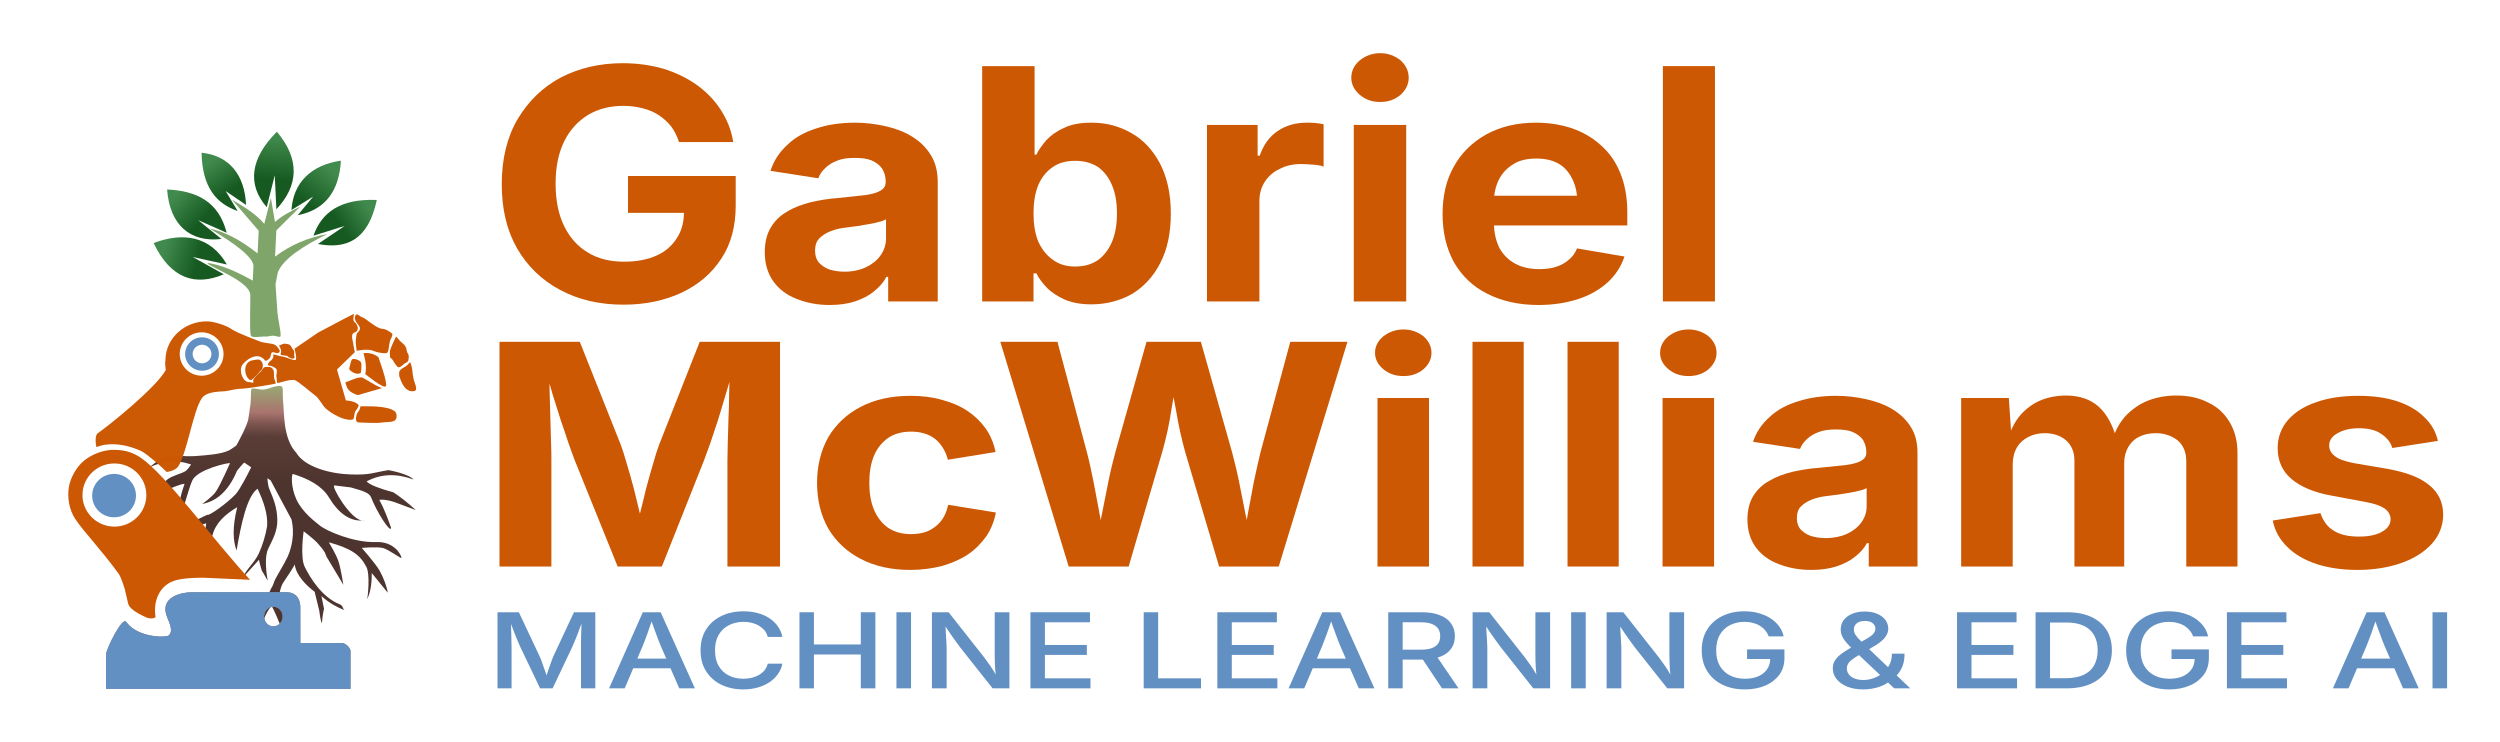 <?xml version="1.0" encoding="UTF-8" standalone="no"?>
<!DOCTYPE svg PUBLIC "-//W3C//DTD SVG 1.1//EN" "http://www.w3.org/Graphics/SVG/1.1/DTD/svg11.dtd">
<svg width="100%" height="100%" viewBox="0 0 17996 5340" version="1.1" xmlns="http://www.w3.org/2000/svg" xmlns:xlink="http://www.w3.org/1999/xlink" xml:space="preserve" xmlns:serif="http://www.serif.com/" style="fill-rule:evenodd;clip-rule:evenodd;stroke-linejoin:round;stroke-miterlimit:2;">
    <g transform="matrix(1,0,0,1,-82325,-5435.74)">
        <g id="Blocked---Text-and-Img" serif:id="Blocked - Text and Img" transform="matrix(1.15,0,0,0.52,-12455.3,2295.97)">
            <rect x="82420" y="6033.75" width="15649" height="10260.6" style="fill:none;"/>
            <clipPath id="_clip1">
                <rect x="82420" y="6033.75" width="15649" height="10260.6"/>
            </clipPath>
            <g clip-path="url(#_clip1)">
                <g id="Blocked---Img" serif:id="Blocked - Img" transform="matrix(0.87,0,0,1.922,10831,-4413.2)">
                    <rect x="82322" y="5437.52" width="3541.77" height="5328.3" style="fill:none;"/>
                    <g transform="matrix(8.663,0,0,11.885,61907.3,-10830.5)">
                        <g>
                            <g>
                                <g transform="matrix(1.304,-0.241,0.331,0.945,2157.93,1296.67)">
                                    <path d="M249.706,524.198C249.691,524.222 249.681,524.234 249.676,524.233C249.686,524.222 249.696,524.21 249.706,524.198ZM186.58,554.463C186.467,554.697 186.402,554.78 186.399,554.663C186.46,554.596 186.52,554.53 186.58,554.463ZM194.926,411.723C194.926,411.723 204.73,401.372 206.276,397.267C207.247,394.689 208.596,391.818 209.619,389.176C210.731,386.306 211.866,381.142 212.438,380.25C213.206,379.054 216.554,381.33 218.878,381.982C221.361,382.679 225.401,382.132 225.401,382.132C225.401,382.132 230.867,381.73 231.319,383.523C231.642,384.803 229.999,389.401 229.589,392.415C228.652,399.307 223.818,414.647 229.639,425.221C232.557,435.145 246.702,443.156 259.342,446.731C271.049,450.043 272.153,448.862 282.164,449.758C282.164,449.758 293.512,454.907 295.713,459.267C286.62,452.928 277.173,450.755 267.332,453.224C268.724,455.759 273.74,459.384 281.692,463.893C284.907,467.393 288.421,471.901 292.4,477.976L280.645,469.801C277.38,467.775 274.494,466.501 272.132,466.261C273.615,472.127 274.347,478.517 274.901,485.032C273.478,488.113 268.673,472.579 267.558,463.42C267.088,459.561 260.464,456.736 256.962,454.434L247.465,450.721C245.219,450.323 251.717,473.301 258.583,476.074C251.258,474.544 245.727,468.427 242.305,456.916C239.797,448.999 233.072,442.845 224.418,437.498C223.531,437.341 221.053,445.027 222.612,453.427C224.292,462.483 230.813,470.079 232.447,472.434C235.525,476.87 250.457,488.365 263.658,491.165C274.194,493.4 276.807,501.978 276.51,504.613C276.415,505.457 269.938,497.397 266.899,495.802C263.493,494.013 254.273,492.549 254.273,492.549C254.273,492.549 260.184,504.091 261.504,509.064C262.748,513.755 263.37,519.708 263,523.547L256.406,509.176C254.656,516.509 252.328,521.06 249.706,524.198C250.172,523.422 255.349,510.016 254.149,504.714C252.232,496.241 247.628,491.124 235.452,484.138C235.452,484.138 237.932,492.367 238.282,496.826C238.646,501.46 237.635,511.945 237.635,511.945L231.913,492.651C231.833,492.381 231.597,490.03 231.451,489.522C230.902,487.608 229.702,485.125 228.559,482.917C226.92,479.749 222.077,473.644 222.077,473.644C222.077,473.644 215.895,488.597 217.255,495.132C218.901,503.041 223.04,516.344 232.588,523.238C234.288,524.465 233.501,526.496 234.518,527.463C230.699,524.681 226.844,521.375 222.803,515.411L222.393,523.463C221.035,526.045 219.887,528.929 218.853,531.976C218.641,530.073 218.803,527.333 219.264,523.924L219.388,511.759C215.239,506.606 210.723,498.841 211.69,492.159C211.695,492.143 211.697,492.128 211.696,492.117C211.694,492.131 211.692,492.145 211.69,492.159C211.446,492.973 204.369,499.37 201.9,501.553C199.351,503.806 195.993,511.532 197.027,511.861C196.026,518.052 197.355,523.222 200.319,527.677C203.075,535.437 203.188,539.811 202.626,543.319C201.479,537.264 199.942,532.032 196.842,530.108C195.426,539.079 192.797,547.534 186.58,554.463C187.27,553.027 189.729,545.902 190.287,544.18C191.399,540.75 193.682,530.706 193.713,530.571C193.713,530.571 193.713,530.57 193.713,530.569C193.713,530.569 193.713,530.57 193.713,530.571C193.701,530.606 193.861,527.5 193.601,525.472C193.245,522.701 192.403,517.35 191.581,513.943C189.078,514.693 184.707,520.261 181.436,525.348C180.487,523.141 181.206,520.441 182.831,517.471C182.831,517.471 193.692,502.976 194.659,502.301C195.397,501.785 196.298,499.983 197.326,498.711C199.193,496.399 205.436,490.492 208.629,486.495C212.34,481.852 216.624,473.516 216.58,464.546L210.109,438.01L208.475,436.161C208.015,438.752 207.741,441.311 208,443C209.011,449.59 209.833,455.5 208,463C206.397,469.556 202.6,473.52 198,479C195.297,482.639 193.702,489.158 193,498C192,494 191.037,490.994 191.037,490.994C191.037,490.994 190.734,486.47 191,484L179,492C181.255,488.231 188.054,485 192,480C195.62,475.413 198.581,470.387 201,465C203.404,457.512 202.599,449.29 201,441C193.45,443.983 185.75,459.775 179,475C178.311,468.644 179.884,460.559 186,449C177.805,451.472 170.79,455.124 167,462C163.446,465.842 162.151,473.554 165,485C163.434,488.48 160.566,475.344 161,470C161.05,469.389 152.176,484.054 152,483C152.125,477.434 158,465 158,465C158.806,466.442 163.452,458.574 165,454C156.045,453.964 148.353,456.033 143,462C142.3,458.435 146.293,455.164 152,452L167,449C167.18,450.259 180.187,445.329 187,441C190.284,438.913 198.098,429.898 200.476,427.112L196.986,423.163C195.536,424.106 192.919,425.847 191.478,427.029C183.008,438.319 174.327,442.283 165.517,441.726C165.517,441.726 172.557,439.104 175.6,436.403C179.416,433.017 188.412,421.408 188.412,421.408C188.14,420.787 168.088,420.037 163.21,426.084C158.867,431.467 152.296,445.848 150.049,443.049C151.299,438.868 153.368,434.029 157.938,427.181C159.533,425.689 140.301,428.285 137.023,430.586C135.729,431.494 144.964,423.022 148.788,421.499C152.022,420.211 157.817,420.22 160.318,419.478C162.125,418.942 164.954,416.237 164.954,416.237C156.673,410.819 148.102,409.888 139.352,411.703C139.352,411.703 147.343,407.695 151.23,407.713C156.135,407.736 162.371,410.702 168.78,411.837C175.673,413.058 184.51,414.685 189.807,413.531C191.316,413.202 194.926,411.723 194.926,411.723ZM258.583,476.074C259.11,476.184 259.647,476.27 260.192,476.333C259.656,476.384 259.119,476.29 258.583,476.074ZM234.518,527.463C234.627,527.542 234.736,527.621 234.844,527.7C234.719,527.63 234.611,527.551 234.518,527.463Z" style="fill:url(#_Linear2);"/>
                                </g>
                                <g transform="matrix(1.462,0.051,-0.048,0.722,2313.98,1368.11)">
                                    <path d="M163,157C169.333,161.857 177,168 182,176L185,154L188,174C191.444,168.875 196.505,164.356 202,160L189,181L189,203C197.717,192.2 207.49,185.628 218,182C204.617,193.013 193.873,204.218 191,216L190,226C190,226 191.236,241.615 191.812,248.892C192.361,255.815 194.581,265.958 194.278,269.345C194.151,270.767 192.074,269.506 190.449,269.267C190.143,269.222 188.86,269.548 188.629,269.626C185.918,270.544 187.238,270.086 184.549,270.399C181.756,270.723 177.83,272.296 177.336,269.666C176.449,264.944 176.378,243.169 176,236C175.365,223.968 149.228,212.964 151,211C158.094,211.926 166.832,216.415 177,224L177,213C177.842,204.964 165.267,193.187 151,182C159.367,184.217 167.558,189.045 179,201L179,182L163,157Z" style="fill:rgb(128,165,107);"/>
                                </g>
                                <g transform="matrix(1.346,-0.015,0.02,0.978,2331.79,1327.97)">
                                    <path d="M150,214L131,203L152,208C142.089,190.066 125.107,187.345 107,194C117.236,216.529 132.592,221.186 150,214Z" style="fill:url(#_Linear3);"/>
                                </g>
                                <g transform="matrix(1.344,0.047,-0.065,0.977,2340.04,1340.28)">
                                    <path d="M185,129L181,149C167.946,135.352 169.623,118.978 185,102C200.478,118.654 199.696,135.139 187,150L185,129Z" style="fill:url(#_Linear4);"/>
                                </g>
                                <g transform="matrix(1.344,0.047,-0.065,0.977,2335.71,1331.34)">
                                    <path d="M213,150L200,159C200.185,141.992 210.886,130.433 229,127C228.8,145.568 221.104,157.775 204,162L213,150Z" style="fill:url(#_Linear5);"/>
                                </g>
                                <g transform="matrix(1.344,0.047,-0.065,0.977,2335.08,1326.66)">
                                    <path d="M234,172L215,179C219.311,164.501 230.246,155.154 253,155C248.887,180.501 235.436,186.426 218,184L234,172Z" style="fill:url(#_Linear6);"/>
                                </g>
                                <g transform="matrix(1.344,0.047,-0.065,0.977,2345.06,1326.76)">
                                    <path d="M136,173L151,184C131.615,187.235 118.628,176.656 116,155C134.068,154.894 148.229,160.892 154,180L136,173Z" style="fill:url(#_Linear7);"/>
                                </g>
                                <g transform="matrix(1.344,0.047,-0.065,0.977,2339.67,1329.72)">
                                    <path d="M164,163L156,151L169,159C167.186,140.132 156.931,128.94 140,128C141.398,149.57 150.818,159.107 164,163Z" style="fill:url(#_Linear8);"/>
                                </g>
                            </g>
                            <g transform="matrix(1.787,0,0,1.34,1919.7,1181.5)">
                                <g transform="matrix(0.677,0.12,-0.125,0.651,303.843,73.494)">
                                    <path d="M164.916,318.899C166.857,320.378 171.163,320.316 169.237,317.747C168.897,317.292 169.11,314.576 168,314C167.189,313.579 166.293,311.736 165,311C164.383,310.649 161.893,310.686 161.252,310.811C160.706,310.917 157.704,312.704 158,313C160,315 160.372,316.892 160,318C159.437,319.679 164.078,318.26 164.916,318.899Z" style="fill:rgb(204,88,3);"/>
                                </g>
                                <g transform="matrix(0.667,0.162,-0.126,0.481,300.081,129.742)">
                                    <path d="M146.494,310.589C146.738,310.362 149.392,308.637 150.791,308.073C152.95,307.202 154.701,310.611 154.892,311.636C155.251,313.558 155.504,315.837 154.494,317.265C154.08,317.849 153.24,321.011 152.494,322.606C151.66,324.386 150.026,327.962 149.494,327.947C145.652,327.839 140.915,315.774 146.494,310.589Z" style="fill:rgb(204,88,3);"/>
                                </g>
                                <g transform="matrix(0.557,0.399,-0.414,0.536,390.089,16.159)">
                                    <path d="M303.612,317.687C303.445,316.52 303.945,315.02 304.612,313.687C305.612,311.687 305.612,308.687 305.612,308.687C305.929,308.449 309.783,311.475 310.612,312.687C311.207,313.557 313.858,315.934 314.612,316.687C315.457,317.532 321.607,320.516 319.612,322.687C315.193,327.497 308.612,322.687 305.612,320.687C305.612,320.687 303.778,318.854 303.612,317.687Z" style="fill:rgb(204,88,3);"/>
                                </g>
                                <g transform="matrix(0.572,0.378,-0.393,0.55,379.124,17.49)">
                                    <path d="M288.612,300.687C290.306,300.914 291.498,301.481 292.612,301.687C293.865,301.919 295.872,301.928 297.612,302.687C299.184,303.373 300.238,305.242 301.612,305.687C303.192,306.199 304.278,308.52 304.612,309.687C304.871,310.594 303.612,312.687 303.612,312.687C303.612,312.687 302.802,317.283 301.272,317.061C300.387,316.933 299.319,316.682 297.991,316.099C296.251,315.337 295.567,314.724 293.612,314.687C293.126,314.678 290.983,311.726 290.612,310.687C289.778,308.354 288.612,300.687 288.612,300.687Z" style="fill:rgb(204,88,3);"/>
                                </g>
                                <g transform="matrix(0.623,0.294,-0.305,0.6,337.272,25.872)">
                                    <path d="M270.612,321.687C270.612,321.687 267.191,316.832 266.612,314.687C266.503,314.286 265.935,312.69 265.612,311.687C265.103,310.109 268.243,307.428 263.559,305.219C263.062,304.985 258.158,303.034 259.612,299.687C259.979,298.841 262.877,299.858 263.612,299.687C265.042,299.354 268.898,300.207 271.612,300.687C274.778,301.247 278.017,301.481 279.612,300.687C280.967,300.013 283.958,300.009 286.612,300.687C287.32,300.868 287.612,301.614 287.612,304.687C287.612,307.687 289.954,311.506 289.612,313.687C289.414,314.946 283.438,316.687 281.612,316.687C276.449,316.687 270.612,321.687 270.612,321.687Z" style="fill:rgb(204,88,3);"/>
                                </g>
                                <g transform="matrix(0.573,0.377,-0.391,0.552,385.444,29.461)">
                                    <path d="M267.704,309.55C267.704,309.55 283,320.5 283,323C283,325.5 267,324 267,324C265.371,320.209 262.373,316.542 258,313C260.535,310.787 263.596,309.373 267.704,309.55Z" style="fill:rgb(204,88,3);"/>
                                </g>
                                <g transform="matrix(0.573,0.377,-0.391,0.552,385.444,29.461)">
                                    <path d="M264,325C262.576,328.627 256.103,327.931 256,327C256,327 253.973,322.077 254,321C254.037,319.51 258.48,318.24 260,319C261.667,319.833 264,325 264,325" style="fill:rgb(204,88,3);"/>
                                </g>
                                <g transform="matrix(0.573,0.377,-0.391,0.552,385.444,29.461)">
                                    <path d="M267,327C270.538,326.586 281.792,326.46 282,325L270.79,338.654C264.187,340.329 262.361,339.062 259,336C259.573,336.478 263.935,327.359 267,327Z" style="fill:rgb(204,88,3);"/>
                                </g>
                                <g transform="matrix(0.692,0.055,-0.057,0.666,229.023,69.304)">
                                    <path d="M289.612,368.687C286.939,368.536 287.812,362.646 289.612,360.687C290.098,360.158 289.904,357.709 290.612,357.687C294.053,357.578 308.738,355.445 313.743,359.487C315.11,360.591 315.605,364.552 313.612,365.687C311.211,367.054 308,366.786 304.612,367.687C302.467,368.257 290.933,368.762 289.612,368.687Z" style="fill:rgb(204,88,3);"/>
                                </g>
                                <g transform="matrix(0.582,0.01,-0.01,0.56,259.371,100.597)">
                                    <path d="M104,566C104.301,567.743 99.146,567.975 97,567C93.333,565.333 83.52,561.282 82,556C81.431,554.022 79,544 79,544C79,544 76.088,534.796 74,532C59.161,512.129 45,498 38.393,488.106C33.401,480.629 31.926,470.836 33,463C34.074,455.164 38.968,446.026 45,441C51,436 59.945,432 69,432C78,432 83.954,434.07 90,438C110,451 150.136,504.632 179,535L142,534C142,534 125.825,533.946 118,537C106.055,541.661 101.993,554.361 104,566ZM69.5,443C55.426,443 44,454.426 44,468.5C44,482.574 55.426,494 69.5,494C83.574,494 95,482.574 95,468.5C95,454.426 83.574,443 69.5,443Z" style="fill:rgb(204,88,3);"/>
                                </g>
                                <g transform="matrix(0.579,-0,0,0.565,260.964,104.768)">
                                    <path d="M52.343,613.362L52.327,585.578C52.852,580.482 65.422,555.452 68.426,559.669C77.609,572.561 100.472,572.422 102.635,570.579C105.661,568.001 104.647,563.636 101.629,556.694C94.233,539.685 113.074,536.09 120.784,536.018C136.844,535.867 198.214,535.999 198.214,535.999C204.45,536.58 207.72,540.379 208.262,547.004L208.289,576.657L242.363,576.704C245.343,577.62 247.421,579.568 248.548,582.605L248.548,613.35L52.343,613.362ZM186.616,547.623C182.512,547.623 179.181,551.137 179.181,555.465C179.181,559.794 182.512,563.308 186.616,563.308C190.719,563.308 194.05,559.794 194.05,555.465C194.05,551.137 190.719,547.623 186.616,547.623Z" style="fill:rgb(142,119,106);"/>
                                    <path d="M52.343,613.362L52.327,585.578C52.852,580.482 65.422,555.452 68.426,559.669C77.609,572.561 100.472,572.422 102.635,570.579C105.661,568.001 104.647,563.636 101.629,556.694C94.233,539.685 113.074,536.09 120.784,536.018C136.844,535.867 198.214,535.999 198.214,535.999C204.45,536.58 207.72,540.379 208.262,547.004L208.289,576.657L242.363,576.704C245.343,577.62 247.421,579.568 248.548,582.605L248.548,613.35L52.343,613.362ZM186.616,547.623C182.512,547.623 179.181,551.137 179.181,555.465C179.181,559.794 182.512,563.308 186.616,563.308C190.719,563.308 194.05,559.794 194.05,555.465C194.05,551.137 190.719,547.623 186.616,547.623Z" style="fill:rgb(98,144,195);"/>
                                </g>
                                <g transform="matrix(0.599,0.01,-0.012,0.654,271.114,64.543)">
                                    <ellipse cx="49" cy="457" rx="17" ry="15" style="fill:rgb(98,144,195);"/>
                                </g>
                                <g transform="matrix(0.462,0.008,-0.009,0.504,317.342,69.161)">
                                    <path d="M49,442C58.383,442 66,448.721 66,457C66,465.279 58.383,472 49,472C39.617,472 32,465.279 32,457C32,448.721 39.617,442 49,442ZM49,448.667C43.787,448.667 39.556,452.401 39.556,457C39.556,461.599 43.787,465.333 49,465.333C54.213,465.333 58.444,461.599 58.444,457C58.444,452.401 54.213,448.667 49,448.667Z" style="fill:rgb(98,144,195);"/>
                                </g>
                                <g transform="matrix(-0.03,-0.662,0.687,-0.029,133.908,423.698)">
                                    <path d="M151.76,351.608C152.741,351.033 155.361,351.298 155.986,351.132C157.359,350.768 160.686,352.469 161.849,350.925C162.946,349.466 163.791,348.214 163.894,346.525C163.945,345.681 164.789,345.732 164.789,345.732C164.789,345.732 166.062,346.277 166.427,346.679C166.938,347.241 168.3,350.197 171.464,349.635C171.699,349.593 170.24,353.691 170.24,353.691L169.14,357.862C169.14,357.862 166.346,363.798 167.042,364.516C168.28,365.794 174.693,364.132 174.693,364.132L184.946,380.457C184.946,380.457 185.818,382.258 187.091,384.899C190.29,391.536 196.016,403.474 196.771,405.448C196.771,405.448 192.429,404.019 191.175,405.4C188.79,408.026 184.909,408.48 183.99,405.274C183.013,401.867 178.322,403.999 175.548,404.047C174.985,404.057 170.558,404.776 170.558,404.776L159.262,392.201C157.819,392.494 138.703,397.117 137.901,397.311C137.898,397.264 137.889,397.263 137.875,397.317L137.901,397.311C137.932,397.819 137.26,403.735 134.421,405.771C133.981,406.087 131.356,404.425 130.878,403.843C129.724,402.437 126.757,402.821 125.081,401.835C124.066,401.238 124.539,396.689 126.763,392.417C128.891,388.33 130.878,385.874 132.471,384.041C134.959,381.179 139.841,379.681 142.204,376.709C144.484,373.842 152.293,365.985 153.36,363.262C153.4,363.161 153.58,359.388 153.198,358.52" style="fill:rgb(204,88,3);fill-opacity:0.99;"/>
                                </g>
                                <g transform="matrix(-0.03,-0.662,0.687,-0.029,133.572,423.693)">
                                    <path d="M151.445,350.776C150.87,348.222 149.491,335.345 149.491,335.345C149.491,335.345 148.871,328.663 148.973,326.974C149.076,325.285 148.487,321.011 147.847,317.581C147.343,314.879 148.787,304.399 143.617,300.554C135.246,294.329 106.889,288.989 97.894,282.655C94.947,280.581 94.254,274.719 94.514,274.512C97.015,272.509 107.547,261.694 109.403,258.134C115.922,245.632 115.956,234.101 113.425,228.191C113.196,227.656 121.279,226.869 122.769,229.17C128.294,237.704 152.195,269.934 163.899,277.056C164.183,277.229 169.765,276.489 170.074,277.15C170.416,277.148 170.757,277.157 171.095,277.179C185.776,278.124 196.889,291.407 195.896,306.822C195.665,310.418 192.963,318.884 189.92,322.674C187.156,326.115 180.246,342.43 180.246,342.43C180.246,342.43 179.114,346.8 178.888,348.501C178.399,352.164 176.62,353.231 173.939,354.593C173.275,354.93 172.293,353.998 172.137,353.269C171.949,352.391 173.329,350.26 172.813,349.326C172.297,348.392 169.913,348.491 169.04,347.665C168.167,346.839 166.71,344.971 167.576,344.37C174.771,339.369 167.58,330.455 164.968,328.79C161.004,326.264 153.315,328.823 153.255,333.011C153.243,333.805 153.098,334.446 152.743,334.888L152.9,336.027C152.934,336.016 152.967,336.007 153,336C153.652,335.859 154.393,335.567 155,336C156.167,336.833 158.833,339.5 160,341C160.738,341.949 162.769,342.906 163,344C163.247,345.168 162.885,346.281 163,347C163.117,347.736 162,349 162,349C162,349 160.663,349.935 160,350C158.644,350.133 157.346,349.956 156,350C155.772,350.008 155.364,349.999 155.085,350.06C154.575,350.171 152.941,350.666 152.941,350.666C152.941,350.666 151.555,351.263 151.445,350.776ZM188.589,302.674C189.083,294.517 182.862,287.493 174.705,286.999C166.548,286.505 159.525,292.726 159.03,300.883C158.536,309.04 164.757,316.063 172.914,316.557C181.071,317.052 188.095,310.831 188.589,302.674Z" style="fill:rgb(204,88,3);fill-opacity:0.99;"/>
                                </g>
                            </g>
                        </g>
                    </g>
                </g>
                <g id="Blocked---Text" serif:id="Blocked - Text" transform="matrix(0.87,0,0,1.922,10830.6,-4412.56)">
                    <rect x="85450.5" y="5450.19" width="14871.8" height="5319.51" style="fill:none;"/>
                    <g transform="matrix(22.875,0,0,29.747,50788.7,-5856.95)">
                        <g>
                            <g id="A" transform="matrix(0.212,0,0,0.131,1269.1,448.097)">
                                <g transform="matrix(193.231,0,0,193.231,1230.68,750.004)">
                                    <path d="M0.081,-0L0.081,-0.728L0.245,-0.728L0.403,-0.31C0.408,-0.298 0.413,-0.282 0.419,-0.263C0.424,-0.244 0.43,-0.224 0.436,-0.201C0.443,-0.179 0.449,-0.158 0.454,-0.136C0.46,-0.115 0.465,-0.095 0.469,-0.078L0.445,-0.078C0.45,-0.094 0.455,-0.113 0.46,-0.134C0.466,-0.156 0.472,-0.177 0.478,-0.2C0.484,-0.222 0.49,-0.243 0.496,-0.262C0.501,-0.282 0.507,-0.298 0.511,-0.31L0.668,-0.728L0.832,-0.728L0.832,-0L0.722,-0L0.722,-0.391C0.722,-0.407 0.722,-0.425 0.722,-0.445C0.722,-0.466 0.723,-0.488 0.723,-0.511C0.724,-0.535 0.724,-0.558 0.725,-0.582C0.726,-0.606 0.726,-0.629 0.726,-0.651L0.735,-0.651C0.728,-0.627 0.721,-0.602 0.713,-0.577C0.706,-0.552 0.698,-0.528 0.691,-0.504C0.683,-0.481 0.676,-0.459 0.67,-0.44C0.663,-0.42 0.657,-0.404 0.653,-0.391L0.504,-0L0.408,-0L0.258,-0.391C0.253,-0.404 0.247,-0.42 0.241,-0.439C0.235,-0.458 0.228,-0.479 0.22,-0.502C0.213,-0.525 0.205,-0.55 0.197,-0.575C0.19,-0.6 0.182,-0.625 0.174,-0.651L0.184,-0.651C0.184,-0.631 0.185,-0.609 0.185,-0.586C0.186,-0.562 0.186,-0.539 0.187,-0.515C0.187,-0.491 0.188,-0.469 0.188,-0.448C0.189,-0.426 0.189,-0.407 0.189,-0.391L0.189,-0L0.081,-0Z" style="fill:rgb(98,144,195);fill-rule:nonzero;"/>
                                </g>
                                <g transform="matrix(193.231,0,0,193.231,1407.02,750.004)">
                                    <path d="M0.025,-0L0.284,-0.728L0.421,-0.728L0.684,-0L0.564,-0L0.422,-0.405C0.411,-0.438 0.399,-0.476 0.386,-0.521C0.373,-0.566 0.357,-0.619 0.34,-0.681L0.363,-0.681C0.346,-0.618 0.331,-0.564 0.318,-0.519C0.305,-0.474 0.293,-0.436 0.283,-0.405L0.145,-0L0.025,-0ZM0.165,-0.192L0.165,-0.285L0.544,-0.285L0.544,-0.192L0.165,-0.192Z" style="fill:rgb(98,144,195);fill-rule:nonzero;"/>
                                </g>
                                <g transform="matrix(193.231,0,0,193.231,1536.95,750.004)">
                                    <path d="M0.383,0.01C0.32,0.01 0.264,-0.005 0.214,-0.035C0.165,-0.065 0.126,-0.108 0.098,-0.163C0.069,-0.219 0.055,-0.286 0.055,-0.363C0.055,-0.441 0.069,-0.508 0.098,-0.564C0.126,-0.62 0.165,-0.662 0.215,-0.692C0.264,-0.722 0.32,-0.737 0.383,-0.737C0.421,-0.737 0.457,-0.732 0.491,-0.721C0.525,-0.71 0.555,-0.694 0.581,-0.673C0.608,-0.651 0.63,-0.626 0.647,-0.595C0.665,-0.565 0.677,-0.531 0.683,-0.492L0.571,-0.492C0.566,-0.515 0.558,-0.536 0.547,-0.554C0.535,-0.571 0.521,-0.586 0.504,-0.599C0.488,-0.611 0.469,-0.62 0.449,-0.627C0.428,-0.633 0.407,-0.636 0.384,-0.636C0.342,-0.636 0.305,-0.625 0.272,-0.604C0.239,-0.583 0.213,-0.552 0.194,-0.512C0.175,-0.471 0.166,-0.422 0.166,-0.363C0.166,-0.305 0.175,-0.255 0.194,-0.215C0.213,-0.174 0.239,-0.143 0.272,-0.123C0.305,-0.102 0.342,-0.092 0.384,-0.092C0.406,-0.092 0.428,-0.095 0.448,-0.101C0.469,-0.108 0.488,-0.117 0.504,-0.129C0.521,-0.141 0.535,-0.156 0.547,-0.174C0.558,-0.192 0.566,-0.212 0.571,-0.236L0.683,-0.236C0.678,-0.2 0.666,-0.167 0.649,-0.137C0.632,-0.107 0.611,-0.081 0.584,-0.059C0.558,-0.037 0.528,-0.02 0.494,-0.008C0.46,0.004 0.423,0.01 0.383,0.01Z" style="fill:rgb(98,144,195);fill-rule:nonzero;"/>
                                </g>
                                <g transform="matrix(193.231,0,0,193.231,1678.66,750.004)">
                                    <path d="M0.081,-0L0.081,-0.728L0.192,-0.728L0.192,-0.42L0.552,-0.42L0.552,-0.728L0.664,-0.728L0.664,-0L0.552,-0L0.552,-0.324L0.192,-0.324L0.192,-0L0.081,-0Z" style="fill:rgb(98,144,195);fill-rule:nonzero;"/>
                                </g>
                                <g transform="matrix(193.231,0,0,193.231,1822.55,750.004)">
                                    <rect x="0.081" y="-0.728" width="0.112" height="0.728" style="fill:rgb(98,144,195);fill-rule:nonzero;"/>
                                </g>
                                <g transform="matrix(193.231,0,0,193.231,1875.19,750.004)">
                                    <path d="M0.081,-0L0.081,-0.728L0.209,-0.728L0.483,-0.295C0.492,-0.28 0.502,-0.263 0.513,-0.243C0.525,-0.223 0.537,-0.201 0.55,-0.176C0.562,-0.151 0.575,-0.124 0.587,-0.095L0.574,-0.095C0.571,-0.122 0.569,-0.15 0.567,-0.177C0.566,-0.204 0.565,-0.23 0.564,-0.253C0.563,-0.277 0.563,-0.297 0.563,-0.314L0.563,-0.728L0.676,-0.728L0.676,-0L0.547,-0L0.301,-0.387C0.288,-0.409 0.275,-0.43 0.263,-0.451C0.25,-0.473 0.237,-0.497 0.221,-0.525C0.206,-0.554 0.188,-0.588 0.166,-0.628L0.184,-0.628C0.185,-0.593 0.187,-0.559 0.188,-0.528C0.19,-0.497 0.191,-0.469 0.192,-0.445C0.193,-0.421 0.194,-0.402 0.194,-0.388L0.194,-0L0.081,-0Z" style="fill:rgb(98,144,195);fill-rule:nonzero;"/>
                                </g>
                                <g transform="matrix(193.231,0,0,193.231,2021.34,750.004)">
                                    <path d="M0.081,-0L0.081,-0.728L0.538,-0.728L0.538,-0.632L0.192,-0.632L0.192,-0.415L0.514,-0.415L0.514,-0.32L0.192,-0.32L0.192,-0.096L0.542,-0.096L0.542,-0L0.081,-0Z" style="fill:rgb(98,144,195);fill-rule:nonzero;"/>
                                </g>
                                <g transform="matrix(193.231,0,0,193.231,2137.87,750.004)">
                                </g>
                                <g transform="matrix(193.231,0,0,193.231,2189.38,750.004)">
                                    <path d="M0.081,-0L0.081,-0.728L0.192,-0.728L0.192,-0.096L0.521,-0.096L0.521,-0L0.081,-0Z" style="fill:rgb(98,144,195);fill-rule:nonzero;"/>
                                </g>
                                <g transform="matrix(193.231,0,0,193.231,2298.64,750.004)">
                                    <path d="M0.081,-0L0.081,-0.728L0.538,-0.728L0.538,-0.632L0.192,-0.632L0.192,-0.415L0.514,-0.415L0.514,-0.32L0.192,-0.32L0.192,-0.096L0.542,-0.096L0.542,-0L0.081,-0Z" style="fill:rgb(98,144,195);fill-rule:nonzero;"/>
                                </g>
                                <g transform="matrix(193.231,0,0,193.231,2415.17,750.004)">
                                    <path d="M0.025,-0L0.284,-0.728L0.421,-0.728L0.684,-0L0.564,-0L0.422,-0.405C0.411,-0.438 0.399,-0.476 0.386,-0.521C0.373,-0.566 0.357,-0.619 0.34,-0.681L0.363,-0.681C0.346,-0.618 0.331,-0.564 0.318,-0.519C0.305,-0.474 0.293,-0.436 0.283,-0.405L0.145,-0L0.025,-0ZM0.165,-0.192L0.165,-0.285L0.544,-0.285L0.544,-0.192L0.165,-0.192Z" style="fill:rgb(98,144,195);fill-rule:nonzero;"/>
                                </g>
                                <g transform="matrix(193.231,0,0,193.231,2552.16,750.004)">
                                    <path d="M0.081,-0L0.081,-0.728L0.341,-0.728C0.397,-0.728 0.444,-0.718 0.481,-0.698C0.519,-0.679 0.547,-0.652 0.565,-0.618C0.584,-0.583 0.593,-0.544 0.593,-0.499C0.593,-0.454 0.584,-0.415 0.565,-0.381C0.546,-0.347 0.518,-0.321 0.481,-0.303C0.444,-0.284 0.397,-0.275 0.34,-0.275L0.144,-0.275L0.144,-0.37L0.329,-0.37C0.365,-0.37 0.394,-0.375 0.416,-0.385C0.438,-0.396 0.454,-0.41 0.465,-0.43C0.475,-0.449 0.48,-0.472 0.48,-0.499C0.48,-0.526 0.475,-0.55 0.465,-0.57C0.454,-0.59 0.438,-0.605 0.416,-0.616C0.394,-0.627 0.365,-0.632 0.329,-0.632L0.192,-0.632L0.192,-0L0.081,-0ZM0.494,-0L0.318,-0.329L0.441,-0.329L0.621,-0L0.494,-0Z" style="fill:rgb(98,144,195);fill-rule:nonzero;"/>
                                </g>
                                <g transform="matrix(193.231,0,0,193.231,2677.37,750.004)">
                                    <path d="M0.081,-0L0.081,-0.728L0.209,-0.728L0.483,-0.295C0.492,-0.28 0.502,-0.263 0.513,-0.243C0.525,-0.223 0.537,-0.201 0.55,-0.176C0.562,-0.151 0.575,-0.124 0.587,-0.095L0.574,-0.095C0.571,-0.122 0.569,-0.15 0.567,-0.177C0.566,-0.204 0.565,-0.23 0.564,-0.253C0.563,-0.277 0.563,-0.297 0.563,-0.314L0.563,-0.728L0.676,-0.728L0.676,-0L0.547,-0L0.301,-0.387C0.288,-0.409 0.275,-0.43 0.263,-0.451C0.25,-0.473 0.237,-0.497 0.221,-0.525C0.206,-0.554 0.188,-0.588 0.166,-0.628L0.184,-0.628C0.185,-0.593 0.187,-0.559 0.188,-0.528C0.19,-0.497 0.191,-0.469 0.192,-0.445C0.193,-0.421 0.194,-0.402 0.194,-0.388L0.194,-0L0.081,-0Z" style="fill:rgb(98,144,195);fill-rule:nonzero;"/>
                                </g>
                                <g transform="matrix(193.231,0,0,193.231,2823.52,750.004)">
                                    <rect x="0.081" y="-0.728" width="0.112" height="0.728" style="fill:rgb(98,144,195);fill-rule:nonzero;"/>
                                </g>
                                <g transform="matrix(193.231,0,0,193.231,2876.16,750.004)">
                                    <path d="M0.081,-0L0.081,-0.728L0.209,-0.728L0.483,-0.295C0.492,-0.28 0.502,-0.263 0.513,-0.243C0.525,-0.223 0.537,-0.201 0.55,-0.176C0.562,-0.151 0.575,-0.124 0.587,-0.095L0.574,-0.095C0.571,-0.122 0.569,-0.15 0.567,-0.177C0.566,-0.204 0.565,-0.23 0.564,-0.253C0.563,-0.277 0.563,-0.297 0.563,-0.314L0.563,-0.728L0.676,-0.728L0.676,-0L0.547,-0L0.301,-0.387C0.288,-0.409 0.275,-0.43 0.263,-0.451C0.25,-0.473 0.237,-0.497 0.221,-0.525C0.206,-0.554 0.188,-0.588 0.166,-0.628L0.184,-0.628C0.185,-0.593 0.187,-0.559 0.188,-0.528C0.19,-0.497 0.191,-0.469 0.192,-0.445C0.193,-0.421 0.194,-0.402 0.194,-0.388L0.194,-0L0.081,-0Z" style="fill:rgb(98,144,195);fill-rule:nonzero;"/>
                                </g>
                                <g transform="matrix(193.231,0,0,193.231,3022.31,750.004)">
                                    <path d="M0.386,0.01C0.32,0.01 0.263,-0.005 0.213,-0.036C0.163,-0.066 0.125,-0.109 0.097,-0.165C0.069,-0.22 0.055,-0.287 0.055,-0.363C0.055,-0.441 0.069,-0.508 0.097,-0.563C0.125,-0.619 0.164,-0.662 0.213,-0.692C0.263,-0.722 0.318,-0.737 0.381,-0.737C0.42,-0.737 0.457,-0.732 0.491,-0.72C0.525,-0.708 0.556,-0.692 0.582,-0.671C0.609,-0.649 0.631,-0.624 0.649,-0.594C0.666,-0.565 0.678,-0.533 0.684,-0.497L0.569,-0.497C0.563,-0.519 0.554,-0.538 0.542,-0.555C0.531,-0.572 0.517,-0.586 0.502,-0.599C0.486,-0.611 0.468,-0.62 0.448,-0.626C0.428,-0.633 0.406,-0.636 0.382,-0.636C0.341,-0.636 0.305,-0.625 0.272,-0.605C0.239,-0.584 0.213,-0.553 0.194,-0.513C0.175,-0.472 0.166,-0.422 0.166,-0.364C0.166,-0.305 0.175,-0.256 0.194,-0.215C0.213,-0.175 0.239,-0.144 0.273,-0.123C0.306,-0.102 0.344,-0.092 0.387,-0.092C0.426,-0.092 0.46,-0.1 0.489,-0.115C0.518,-0.131 0.541,-0.154 0.557,-0.183C0.573,-0.212 0.581,-0.247 0.581,-0.286L0.61,-0.281L0.403,-0.281L0.403,-0.373L0.69,-0.373L0.69,-0.29C0.69,-0.228 0.677,-0.175 0.651,-0.13C0.624,-0.086 0.589,-0.051 0.543,-0.027C0.497,-0.002 0.445,0.01 0.386,0.01Z" style="fill:rgb(98,144,195);fill-rule:nonzero;"/>
                                </g>
                                <g transform="matrix(193.231,0,0,193.231,3166.77,750.004)">
                                </g>
                                <g transform="matrix(193.231,0,0,193.231,3218.28,750.004)">
                                    <path d="M0.283,0.01C0.234,0.01 0.192,0.001 0.157,-0.017C0.122,-0.035 0.095,-0.059 0.076,-0.089C0.057,-0.119 0.047,-0.153 0.047,-0.191C0.047,-0.222 0.053,-0.249 0.066,-0.271C0.078,-0.294 0.096,-0.315 0.118,-0.335C0.14,-0.354 0.165,-0.374 0.194,-0.395L0.312,-0.478C0.321,-0.485 0.331,-0.493 0.34,-0.501C0.35,-0.51 0.358,-0.52 0.364,-0.532C0.371,-0.544 0.374,-0.557 0.374,-0.572C0.374,-0.593 0.367,-0.611 0.353,-0.624C0.339,-0.638 0.319,-0.645 0.294,-0.645C0.277,-0.645 0.262,-0.642 0.249,-0.635C0.236,-0.628 0.226,-0.619 0.219,-0.606C0.212,-0.594 0.209,-0.58 0.209,-0.564C0.209,-0.546 0.213,-0.529 0.221,-0.513C0.229,-0.497 0.24,-0.48 0.255,-0.462C0.269,-0.444 0.285,-0.425 0.303,-0.403L0.642,-0L0.519,-0L0.24,-0.328C0.216,-0.356 0.194,-0.383 0.174,-0.407C0.154,-0.432 0.138,-0.457 0.126,-0.482C0.114,-0.507 0.108,-0.534 0.108,-0.564C0.108,-0.597 0.115,-0.626 0.13,-0.652C0.146,-0.678 0.167,-0.698 0.195,-0.713C0.223,-0.728 0.255,-0.735 0.292,-0.735C0.329,-0.735 0.361,-0.728 0.388,-0.713C0.415,-0.699 0.436,-0.679 0.451,-0.655C0.465,-0.63 0.473,-0.603 0.473,-0.573C0.473,-0.551 0.469,-0.53 0.46,-0.511C0.452,-0.492 0.441,-0.474 0.426,-0.458C0.412,-0.442 0.395,-0.426 0.376,-0.412L0.23,-0.305C0.203,-0.285 0.184,-0.266 0.172,-0.249C0.161,-0.231 0.155,-0.212 0.155,-0.191C0.155,-0.169 0.16,-0.149 0.171,-0.133C0.181,-0.116 0.196,-0.103 0.215,-0.094C0.234,-0.085 0.256,-0.08 0.28,-0.08C0.308,-0.08 0.336,-0.086 0.362,-0.098C0.388,-0.11 0.412,-0.127 0.433,-0.149C0.454,-0.171 0.47,-0.197 0.483,-0.228C0.495,-0.259 0.501,-0.293 0.501,-0.332L0.598,-0.332C0.598,-0.285 0.593,-0.245 0.582,-0.212C0.572,-0.18 0.559,-0.154 0.544,-0.133C0.529,-0.113 0.514,-0.097 0.501,-0.085L0.477,-0.062C0.452,-0.038 0.422,-0.02 0.387,-0.008C0.352,0.004 0.317,0.01 0.283,0.01Z" style="fill:rgb(98,144,195);fill-rule:nonzero;"/>
                                </g>
                                <g transform="matrix(193.231,0,0,193.231,3344.52,750.004)">
                                </g>
                                <g transform="matrix(193.231,0,0,193.231,3396.04,750.004)">
                                    <path d="M0.081,-0L0.081,-0.728L0.538,-0.728L0.538,-0.632L0.192,-0.632L0.192,-0.415L0.514,-0.415L0.514,-0.32L0.192,-0.32L0.192,-0.096L0.542,-0.096L0.542,-0L0.081,-0Z" style="fill:rgb(98,144,195);fill-rule:nonzero;"/>
                                </g>
                                <g transform="matrix(193.231,0,0,193.231,3512.56,750.004)">
                                    <path d="M0.317,-0L0.137,-0L0.137,-0.097L0.311,-0.097C0.366,-0.097 0.412,-0.108 0.448,-0.128C0.485,-0.149 0.512,-0.179 0.53,-0.219C0.548,-0.259 0.558,-0.307 0.558,-0.365C0.558,-0.422 0.548,-0.47 0.53,-0.509C0.512,-0.549 0.485,-0.579 0.45,-0.599C0.414,-0.62 0.37,-0.63 0.317,-0.63L0.133,-0.63L0.133,-0.728L0.324,-0.728C0.396,-0.728 0.457,-0.713 0.508,-0.684C0.559,-0.655 0.598,-0.613 0.626,-0.559C0.653,-0.505 0.667,-0.44 0.667,-0.365C0.667,-0.289 0.653,-0.224 0.626,-0.169C0.598,-0.115 0.558,-0.073 0.506,-0.044C0.454,-0.015 0.391,-0 0.317,-0ZM0.192,-0.728L0.192,-0L0.081,-0L0.081,-0.728L0.192,-0.728Z" style="fill:rgb(98,144,195);fill-rule:nonzero;"/>
                                </g>
                                <g transform="matrix(193.231,0,0,193.231,3652.01,750.004)">
                                    <path d="M0.386,0.01C0.32,0.01 0.263,-0.005 0.213,-0.036C0.163,-0.066 0.125,-0.109 0.097,-0.165C0.069,-0.22 0.055,-0.287 0.055,-0.363C0.055,-0.441 0.069,-0.508 0.097,-0.563C0.125,-0.619 0.164,-0.662 0.213,-0.692C0.263,-0.722 0.318,-0.737 0.381,-0.737C0.42,-0.737 0.457,-0.732 0.491,-0.72C0.525,-0.708 0.556,-0.692 0.582,-0.671C0.609,-0.649 0.631,-0.624 0.649,-0.594C0.666,-0.565 0.678,-0.533 0.684,-0.497L0.569,-0.497C0.563,-0.519 0.554,-0.538 0.542,-0.555C0.531,-0.572 0.517,-0.586 0.502,-0.599C0.486,-0.611 0.468,-0.62 0.448,-0.626C0.428,-0.633 0.406,-0.636 0.382,-0.636C0.341,-0.636 0.305,-0.625 0.272,-0.605C0.239,-0.584 0.213,-0.553 0.194,-0.513C0.175,-0.472 0.166,-0.422 0.166,-0.364C0.166,-0.305 0.175,-0.256 0.194,-0.215C0.213,-0.175 0.239,-0.144 0.273,-0.123C0.306,-0.102 0.344,-0.092 0.387,-0.092C0.426,-0.092 0.46,-0.1 0.489,-0.115C0.518,-0.131 0.541,-0.154 0.557,-0.183C0.573,-0.212 0.581,-0.247 0.581,-0.286L0.61,-0.281L0.403,-0.281L0.403,-0.373L0.69,-0.373L0.69,-0.29C0.69,-0.228 0.677,-0.175 0.651,-0.13C0.624,-0.086 0.589,-0.051 0.543,-0.027C0.497,-0.002 0.445,0.01 0.386,0.01Z" style="fill:rgb(98,144,195);fill-rule:nonzero;"/>
                                </g>
                                <g transform="matrix(193.231,0,0,193.231,3796.46,750.004)">
                                    <path d="M0.081,-0L0.081,-0.728L0.538,-0.728L0.538,-0.632L0.192,-0.632L0.192,-0.415L0.514,-0.415L0.514,-0.32L0.192,-0.32L0.192,-0.096L0.542,-0.096L0.542,-0L0.081,-0Z" style="fill:rgb(98,144,195);fill-rule:nonzero;"/>
                                </g>
                                <g transform="matrix(193.231,0,0,193.231,3912.99,750.004)">
                                </g>
                                <g transform="matrix(193.231,0,0,193.231,3964.5,750.004)">
                                    <path d="M0.025,-0L0.284,-0.728L0.421,-0.728L0.684,-0L0.564,-0L0.422,-0.405C0.411,-0.438 0.399,-0.476 0.386,-0.521C0.373,-0.566 0.357,-0.619 0.34,-0.681L0.363,-0.681C0.346,-0.618 0.331,-0.564 0.318,-0.519C0.305,-0.474 0.293,-0.436 0.283,-0.405L0.145,-0L0.025,-0ZM0.165,-0.192L0.165,-0.285L0.544,-0.285L0.544,-0.192L0.165,-0.192Z" style="fill:rgb(98,144,195);fill-rule:nonzero;"/>
                                </g>
                                <g transform="matrix(193.231,0,0,193.231,4101.5,750.004)">
                                    <rect x="0.081" y="-0.728" width="0.112" height="0.728" style="fill:rgb(98,144,195);fill-rule:nonzero;"/>
                                </g>
                                <g transform="matrix(193.231,0,0,193.231,4154.15,750.004)">
                                </g>
                                <g transform="matrix(193.231,0,0,193.231,4205.67,750.004)">
                                </g>
                            </g>
                            <g transform="matrix(1.217,0,0,1.141,-485.848,-83.35)">
                                <g id="A1" serif:id="A" transform="matrix(0.477,0,0,0.355,1068.96,203.524)">
                                    <g transform="matrix(193.231,0,0,193.231,1230.68,750.004)">
                                        <path d="M0.388,0.01C0.32,0.01 0.261,-0.005 0.209,-0.036C0.158,-0.066 0.118,-0.109 0.089,-0.164C0.06,-0.22 0.046,-0.286 0.046,-0.363C0.046,-0.441 0.061,-0.509 0.091,-0.565C0.121,-0.62 0.161,-0.663 0.212,-0.693C0.263,-0.722 0.321,-0.737 0.385,-0.737C0.426,-0.737 0.464,-0.731 0.499,-0.72C0.534,-0.708 0.566,-0.691 0.594,-0.669C0.621,-0.647 0.644,-0.621 0.661,-0.591C0.678,-0.562 0.69,-0.529 0.695,-0.493L0.543,-0.493C0.538,-0.51 0.531,-0.526 0.522,-0.54C0.512,-0.554 0.501,-0.565 0.488,-0.575C0.475,-0.585 0.46,-0.592 0.443,-0.597C0.426,-0.602 0.408,-0.605 0.387,-0.605C0.35,-0.605 0.317,-0.596 0.288,-0.577C0.26,-0.558 0.237,-0.531 0.221,-0.495C0.205,-0.459 0.197,-0.416 0.197,-0.364C0.197,-0.313 0.205,-0.269 0.221,-0.233C0.237,-0.197 0.259,-0.17 0.288,-0.151C0.316,-0.132 0.35,-0.123 0.389,-0.123C0.424,-0.123 0.454,-0.129 0.48,-0.142C0.505,-0.154 0.524,-0.173 0.537,-0.196C0.551,-0.219 0.557,-0.247 0.557,-0.279L0.589,-0.274L0.4,-0.274L0.4,-0.388L0.702,-0.388L0.702,-0.297C0.702,-0.233 0.689,-0.178 0.662,-0.133C0.635,-0.087 0.598,-0.052 0.55,-0.027C0.503,-0.003 0.449,0.01 0.388,0.01Z" style="fill:rgb(204,88,3);fill-rule:nonzero;"/>
                                    </g>
                                    <g transform="matrix(193.231,0,0,193.231,1375.7,750.004)">
                                        <path d="M0.215,0.011C0.18,0.011 0.149,0.004 0.122,-0.008C0.094,-0.02 0.073,-0.038 0.057,-0.062C0.041,-0.087 0.033,-0.117 0.033,-0.153C0.033,-0.183 0.039,-0.209 0.05,-0.229C0.061,-0.249 0.076,-0.266 0.096,-0.278C0.115,-0.291 0.137,-0.3 0.162,-0.307C0.186,-0.313 0.212,-0.318 0.239,-0.32C0.271,-0.324 0.296,-0.327 0.315,-0.329C0.335,-0.332 0.349,-0.337 0.358,-0.343C0.367,-0.349 0.372,-0.357 0.372,-0.369L0.372,-0.372C0.372,-0.387 0.368,-0.4 0.362,-0.411C0.355,-0.422 0.345,-0.43 0.333,-0.436C0.32,-0.442 0.304,-0.444 0.286,-0.444C0.267,-0.444 0.251,-0.442 0.237,-0.436C0.223,-0.43 0.212,-0.423 0.203,-0.413C0.194,-0.404 0.187,-0.393 0.183,-0.381L0.049,-0.404C0.058,-0.435 0.074,-0.462 0.096,-0.484C0.117,-0.507 0.145,-0.524 0.177,-0.535C0.209,-0.547 0.246,-0.553 0.286,-0.553C0.316,-0.553 0.344,-0.549 0.372,-0.542C0.4,-0.535 0.424,-0.525 0.446,-0.51C0.468,-0.495 0.486,-0.476 0.499,-0.452C0.512,-0.429 0.518,-0.401 0.518,-0.368L0.518,-0L0.379,-0L0.379,-0.076L0.374,-0.076C0.366,-0.059 0.354,-0.044 0.339,-0.031C0.325,-0.018 0.307,-0.008 0.286,-0C0.266,0.007 0.242,0.011 0.215,0.011ZM0.256,-0.092C0.279,-0.092 0.3,-0.097 0.317,-0.106C0.334,-0.115 0.348,-0.127 0.358,-0.143C0.368,-0.159 0.373,-0.176 0.373,-0.195L0.373,-0.254C0.368,-0.251 0.362,-0.248 0.353,-0.246C0.344,-0.243 0.335,-0.241 0.324,-0.239C0.313,-0.237 0.303,-0.235 0.292,-0.233C0.282,-0.232 0.272,-0.23 0.264,-0.229C0.246,-0.227 0.23,-0.223 0.217,-0.217C0.203,-0.211 0.193,-0.203 0.185,-0.194C0.177,-0.184 0.174,-0.172 0.174,-0.157C0.174,-0.143 0.177,-0.131 0.184,-0.121C0.192,-0.112 0.201,-0.104 0.214,-0.099C0.226,-0.095 0.24,-0.092 0.256,-0.092Z" style="fill:rgb(204,88,3);fill-rule:nonzero;"/>
                                    </g>
                                    <g transform="matrix(193.231,0,0,193.231,1487.88,750.004)">
                                        <path d="M0.368,0.009C0.339,0.009 0.314,0.004 0.293,-0.006C0.273,-0.016 0.256,-0.028 0.243,-0.043C0.23,-0.058 0.22,-0.073 0.214,-0.087L0.206,-0.087L0.206,-0L0.062,-0L0.062,-0.728L0.209,-0.728L0.209,-0.454L0.214,-0.454C0.22,-0.469 0.23,-0.483 0.242,-0.499C0.255,-0.514 0.271,-0.527 0.292,-0.537C0.312,-0.548 0.338,-0.553 0.369,-0.553C0.41,-0.553 0.447,-0.542 0.48,-0.521C0.513,-0.501 0.54,-0.469 0.56,-0.428C0.58,-0.386 0.591,-0.334 0.591,-0.272C0.591,-0.211 0.581,-0.16 0.561,-0.118C0.542,-0.077 0.515,-0.045 0.482,-0.023C0.448,-0.002 0.41,0.009 0.368,0.009ZM0.323,-0.108C0.349,-0.108 0.37,-0.115 0.388,-0.129C0.405,-0.143 0.418,-0.163 0.427,-0.187C0.436,-0.212 0.44,-0.241 0.44,-0.272C0.44,-0.304 0.436,-0.333 0.427,-0.357C0.418,-0.382 0.405,-0.401 0.388,-0.415C0.37,-0.428 0.349,-0.435 0.323,-0.435C0.298,-0.435 0.277,-0.429 0.259,-0.415C0.242,-0.402 0.228,-0.383 0.219,-0.359C0.21,-0.334 0.206,-0.306 0.206,-0.272C0.206,-0.24 0.21,-0.211 0.219,-0.186C0.229,-0.162 0.242,-0.143 0.26,-0.129C0.277,-0.115 0.298,-0.108 0.323,-0.108Z" style="fill:rgb(204,88,3);fill-rule:nonzero;"/>
                                    </g>
                                    <g transform="matrix(193.231,0,0,193.231,1609.69,750.004)">
                                        <path d="M0.062,-0L0.062,-0.546L0.204,-0.546L0.204,-0.451L0.21,-0.451C0.22,-0.484 0.237,-0.51 0.26,-0.527C0.284,-0.545 0.311,-0.553 0.342,-0.553C0.349,-0.553 0.357,-0.553 0.366,-0.552C0.375,-0.551 0.382,-0.55 0.389,-0.548L0.389,-0.417C0.383,-0.42 0.373,-0.422 0.361,-0.423C0.348,-0.424 0.337,-0.425 0.326,-0.425C0.303,-0.425 0.283,-0.42 0.266,-0.41C0.248,-0.401 0.234,-0.387 0.224,-0.37C0.214,-0.353 0.209,-0.333 0.209,-0.311L0.209,-0L0.062,-0Z" style="fill:rgb(204,88,3);fill-rule:nonzero;"/>
                                    </g>
                                    <g transform="matrix(193.231,0,0,193.231,1689.23,750.004)">
                                        <path d="M0.062,-0L0.062,-0.546L0.209,-0.546L0.209,-0L0.062,-0ZM0.136,-0.617C0.114,-0.617 0.095,-0.624 0.079,-0.639C0.063,-0.654 0.055,-0.672 0.055,-0.692C0.055,-0.713 0.063,-0.731 0.079,-0.746C0.095,-0.76 0.114,-0.768 0.136,-0.768C0.158,-0.768 0.177,-0.76 0.193,-0.746C0.208,-0.731 0.216,-0.713 0.216,-0.692C0.216,-0.672 0.208,-0.654 0.193,-0.639C0.177,-0.624 0.158,-0.617 0.136,-0.617Z" style="fill:rgb(204,88,3);fill-rule:nonzero;"/>
                                    </g>
                                    <g transform="matrix(193.231,0,0,193.231,1741.59,750.004)">
                                        <path d="M0.309,0.011C0.254,0.011 0.206,-0.001 0.165,-0.024C0.125,-0.046 0.094,-0.079 0.072,-0.121C0.051,-0.163 0.04,-0.213 0.04,-0.27C0.04,-0.326 0.05,-0.376 0.072,-0.418C0.093,-0.46 0.124,-0.493 0.163,-0.517C0.203,-0.541 0.249,-0.553 0.302,-0.553C0.338,-0.553 0.371,-0.547 0.402,-0.536C0.433,-0.524 0.46,-0.507 0.483,-0.484C0.507,-0.461 0.525,-0.433 0.538,-0.398C0.551,-0.363 0.558,-0.323 0.558,-0.276L0.558,-0.235L0.1,-0.235L0.1,-0.327L0.487,-0.327L0.418,-0.302C0.418,-0.331 0.414,-0.355 0.405,-0.376C0.396,-0.397 0.384,-0.414 0.367,-0.425C0.349,-0.437 0.328,-0.442 0.303,-0.442C0.278,-0.442 0.256,-0.437 0.239,-0.425C0.221,-0.413 0.207,-0.397 0.198,-0.377C0.189,-0.357 0.184,-0.334 0.184,-0.309L0.184,-0.244C0.184,-0.212 0.19,-0.186 0.2,-0.164C0.211,-0.143 0.226,-0.127 0.245,-0.116C0.264,-0.105 0.286,-0.1 0.312,-0.1C0.329,-0.1 0.344,-0.102 0.358,-0.107C0.372,-0.112 0.384,-0.119 0.394,-0.129C0.404,-0.138 0.412,-0.15 0.417,-0.164L0.55,-0.139C0.541,-0.109 0.526,-0.083 0.504,-0.06C0.482,-0.038 0.455,-0.02 0.422,-0.008C0.389,0.004 0.352,0.011 0.309,0.011Z" style="fill:rgb(204,88,3);fill-rule:nonzero;"/>
                                    </g>
                                    <g transform="matrix(193.231,0,0,193.231,1856.7,750.004)">
                                        <rect x="0.062" y="-0.728" width="0.146" height="0.728" style="fill:rgb(204,88,3);fill-rule:nonzero;"/>
                                    </g>
                                    <g transform="matrix(193.231,0,0,193.231,1909.07,750.004)">
                                    </g>
                                    <g transform="matrix(193.231,0,0,193.231,1954.83,750.004)">
                                    </g>
                                </g>
                                <g id="A2" serif:id="A" transform="matrix(0.469,0,0,0.339,1076.48,271.777)">
                                    <g transform="matrix(193.231,0,0,193.231,1230.68,750.004)">
                                        <path d="M0.066,-0L0.066,-0.728L0.295,-0.728L0.412,-0.394C0.417,-0.378 0.423,-0.358 0.429,-0.333C0.436,-0.308 0.442,-0.282 0.449,-0.253C0.455,-0.224 0.461,-0.196 0.467,-0.169C0.473,-0.143 0.477,-0.119 0.481,-0.099L0.452,-0.099C0.456,-0.119 0.461,-0.142 0.466,-0.169C0.472,-0.195 0.478,-0.223 0.484,-0.252C0.491,-0.281 0.497,-0.307 0.504,-0.333C0.51,-0.358 0.516,-0.378 0.521,-0.394L0.637,-0.728L0.866,-0.728L0.866,-0L0.716,-0L0.716,-0.343C0.716,-0.359 0.717,-0.379 0.717,-0.402C0.718,-0.426 0.718,-0.452 0.719,-0.479C0.72,-0.507 0.721,-0.534 0.721,-0.562C0.722,-0.59 0.722,-0.616 0.722,-0.641L0.732,-0.641C0.726,-0.614 0.719,-0.586 0.711,-0.557C0.704,-0.529 0.696,-0.501 0.689,-0.474C0.681,-0.447 0.674,-0.422 0.667,-0.399C0.66,-0.377 0.654,-0.358 0.649,-0.343L0.529,-0L0.403,-0L0.281,-0.343C0.276,-0.358 0.27,-0.376 0.263,-0.399C0.257,-0.421 0.249,-0.446 0.241,-0.473C0.234,-0.499 0.226,-0.527 0.218,-0.556C0.211,-0.585 0.203,-0.613 0.196,-0.641L0.208,-0.641C0.208,-0.618 0.209,-0.592 0.209,-0.564C0.21,-0.537 0.212,-0.428 0.213,-0.404C0.214,-0.38 0.214,-0.359 0.214,-0.343L0.214,-0L0.066,-0Z" style="fill:rgb(204,88,3);fill-rule:nonzero;"/>
                                    </g>
                                    <g transform="matrix(193.231,0,0,193.231,1410.7,750.004)">
                                        <path d="M0.306,0.011C0.252,0.011 0.204,-0.001 0.164,-0.025C0.125,-0.048 0.094,-0.081 0.072,-0.123C0.051,-0.165 0.04,-0.215 0.04,-0.271C0.04,-0.327 0.051,-0.376 0.072,-0.419C0.094,-0.461 0.125,-0.494 0.164,-0.517C0.204,-0.541 0.252,-0.553 0.306,-0.553C0.339,-0.553 0.369,-0.549 0.396,-0.54C0.423,-0.532 0.448,-0.52 0.469,-0.504C0.49,-0.488 0.507,-0.469 0.521,-0.447C0.535,-0.424 0.544,-0.399 0.549,-0.371L0.413,-0.346C0.41,-0.36 0.405,-0.373 0.399,-0.384C0.393,-0.395 0.386,-0.405 0.377,-0.413C0.368,-0.421 0.358,-0.427 0.346,-0.431C0.335,-0.435 0.322,-0.437 0.308,-0.437C0.282,-0.437 0.26,-0.43 0.242,-0.416C0.225,-0.402 0.211,-0.383 0.202,-0.358C0.193,-0.333 0.189,-0.304 0.189,-0.271C0.189,-0.239 0.193,-0.21 0.202,-0.185C0.211,-0.16 0.225,-0.14 0.242,-0.126C0.26,-0.112 0.282,-0.105 0.308,-0.105C0.322,-0.105 0.335,-0.107 0.347,-0.111C0.359,-0.115 0.369,-0.122 0.378,-0.13C0.387,-0.138 0.395,-0.148 0.401,-0.16C0.407,-0.172 0.411,-0.185 0.414,-0.2L0.55,-0.175C0.545,-0.146 0.536,-0.12 0.522,-0.097C0.508,-0.075 0.491,-0.055 0.47,-0.039C0.449,-0.023 0.424,-0.011 0.397,-0.002C0.369,0.006 0.339,0.011 0.306,0.011Z" style="fill:rgb(204,88,3);fill-rule:nonzero;"/>
                                    </g>
                                    <g transform="matrix(193.231,0,0,193.231,1514.77,750.004)">
                                        <path d="M0.219,-0L0.024,-0.728L0.187,-0.728L0.271,-0.37C0.278,-0.34 0.284,-0.308 0.29,-0.274C0.296,-0.24 0.301,-0.205 0.307,-0.171C0.312,-0.137 0.317,-0.104 0.323,-0.072L0.296,-0.072C0.302,-0.104 0.308,-0.137 0.314,-0.171C0.32,-0.205 0.326,-0.24 0.332,-0.274C0.338,-0.308 0.345,-0.34 0.352,-0.37L0.441,-0.728L0.596,-0.728L0.685,-0.37C0.692,-0.34 0.699,-0.308 0.705,-0.274C0.711,-0.24 0.717,-0.205 0.723,-0.171C0.729,-0.137 0.735,-0.104 0.741,-0.072L0.714,-0.072C0.719,-0.104 0.725,-0.137 0.73,-0.171C0.736,-0.205 0.741,-0.24 0.747,-0.274C0.753,-0.308 0.76,-0.34 0.766,-0.37L0.851,-0.728L1.014,-0.728L0.818,-0L0.648,-0L0.551,-0.372C0.541,-0.413 0.532,-0.458 0.525,-0.507C0.517,-0.555 0.509,-0.604 0.5,-0.655L0.537,-0.655C0.527,-0.605 0.519,-0.557 0.512,-0.509C0.506,-0.462 0.497,-0.416 0.486,-0.372L0.39,-0L0.219,-0Z" style="fill:rgb(204,88,3);fill-rule:nonzero;"/>
                                    </g>
                                    <g transform="matrix(193.231,0,0,193.231,1715.27,750.004)">
                                        <path d="M0.062,-0L0.062,-0.546L0.209,-0.546L0.209,-0L0.062,-0ZM0.136,-0.617C0.114,-0.617 0.095,-0.624 0.079,-0.639C0.063,-0.654 0.055,-0.672 0.055,-0.692C0.055,-0.713 0.063,-0.731 0.079,-0.746C0.095,-0.76 0.114,-0.768 0.136,-0.768C0.158,-0.768 0.177,-0.76 0.193,-0.746C0.208,-0.731 0.216,-0.713 0.216,-0.692C0.216,-0.672 0.208,-0.654 0.193,-0.639C0.177,-0.624 0.158,-0.617 0.136,-0.617Z" style="fill:rgb(204,88,3);fill-rule:nonzero;"/>
                                    </g>
                                    <g transform="matrix(193.231,0,0,193.231,1767.63,750.004)">
                                        <rect x="0.062" y="-0.728" width="0.146" height="0.728" style="fill:rgb(204,88,3);fill-rule:nonzero;"/>
                                    </g>
                                    <g transform="matrix(193.231,0,0,193.231,1820,750.004)">
                                        <rect x="0.062" y="-0.728" width="0.146" height="0.728" style="fill:rgb(204,88,3);fill-rule:nonzero;"/>
                                    </g>
                                    <g transform="matrix(193.231,0,0,193.231,1872.36,750.004)">
                                        <path d="M0.062,-0L0.062,-0.546L0.209,-0.546L0.209,-0L0.062,-0ZM0.136,-0.617C0.114,-0.617 0.095,-0.624 0.079,-0.639C0.063,-0.654 0.055,-0.672 0.055,-0.692C0.055,-0.713 0.063,-0.731 0.079,-0.746C0.095,-0.76 0.114,-0.768 0.136,-0.768C0.158,-0.768 0.177,-0.76 0.193,-0.746C0.208,-0.731 0.216,-0.713 0.216,-0.692C0.216,-0.672 0.208,-0.654 0.193,-0.639C0.177,-0.624 0.158,-0.617 0.136,-0.617Z" style="fill:rgb(204,88,3);fill-rule:nonzero;"/>
                                    </g>
                                    <g transform="matrix(193.231,0,0,193.231,1924.73,750.004)">
                                        <path d="M0.215,0.011C0.18,0.011 0.149,0.004 0.122,-0.008C0.094,-0.02 0.073,-0.038 0.057,-0.062C0.041,-0.087 0.033,-0.117 0.033,-0.153C0.033,-0.183 0.039,-0.209 0.05,-0.229C0.061,-0.249 0.076,-0.266 0.096,-0.278C0.115,-0.291 0.137,-0.3 0.162,-0.307C0.186,-0.313 0.212,-0.318 0.239,-0.32C0.271,-0.324 0.296,-0.327 0.315,-0.329C0.335,-0.332 0.349,-0.337 0.358,-0.343C0.367,-0.349 0.372,-0.357 0.372,-0.369L0.372,-0.372C0.372,-0.387 0.368,-0.4 0.362,-0.411C0.355,-0.422 0.345,-0.43 0.333,-0.436C0.32,-0.442 0.304,-0.444 0.286,-0.444C0.267,-0.444 0.251,-0.442 0.237,-0.436C0.223,-0.43 0.212,-0.423 0.203,-0.413C0.194,-0.404 0.187,-0.393 0.183,-0.381L0.049,-0.404C0.058,-0.435 0.074,-0.462 0.096,-0.484C0.117,-0.507 0.145,-0.524 0.177,-0.535C0.209,-0.547 0.246,-0.553 0.286,-0.553C0.316,-0.553 0.344,-0.549 0.372,-0.542C0.4,-0.535 0.424,-0.525 0.446,-0.51C0.468,-0.495 0.486,-0.476 0.499,-0.452C0.512,-0.429 0.518,-0.401 0.518,-0.368L0.518,-0L0.379,-0L0.379,-0.076L0.374,-0.076C0.366,-0.059 0.354,-0.044 0.339,-0.031C0.325,-0.018 0.307,-0.008 0.286,-0C0.266,0.007 0.242,0.011 0.215,0.011ZM0.256,-0.092C0.279,-0.092 0.3,-0.097 0.317,-0.106C0.334,-0.115 0.348,-0.127 0.358,-0.143C0.368,-0.159 0.373,-0.176 0.373,-0.195L0.373,-0.254C0.368,-0.251 0.362,-0.248 0.353,-0.246C0.344,-0.243 0.335,-0.241 0.324,-0.239C0.313,-0.237 0.303,-0.235 0.292,-0.233C0.282,-0.232 0.272,-0.23 0.264,-0.229C0.246,-0.227 0.23,-0.223 0.217,-0.217C0.203,-0.211 0.193,-0.203 0.185,-0.194C0.177,-0.184 0.174,-0.172 0.174,-0.157C0.174,-0.143 0.177,-0.131 0.184,-0.121C0.192,-0.112 0.201,-0.104 0.214,-0.099C0.226,-0.095 0.24,-0.092 0.256,-0.092Z" style="fill:rgb(204,88,3);fill-rule:nonzero;"/>
                                    </g>
                                    <g transform="matrix(193.231,0,0,193.231,2036.91,750.004)">
                                        <path d="M0.062,-0L0.062,-0.546L0.198,-0.546L0.206,-0.41L0.195,-0.41C0.203,-0.444 0.216,-0.471 0.232,-0.492C0.249,-0.513 0.268,-0.529 0.29,-0.539C0.312,-0.549 0.336,-0.554 0.36,-0.554C0.399,-0.554 0.431,-0.542 0.455,-0.517C0.479,-0.492 0.497,-0.453 0.508,-0.401L0.491,-0.401C0.499,-0.436 0.513,-0.465 0.531,-0.488C0.55,-0.51 0.571,-0.527 0.596,-0.538C0.622,-0.549 0.648,-0.554 0.676,-0.554C0.709,-0.554 0.739,-0.547 0.765,-0.532C0.792,-0.518 0.812,-0.497 0.827,-0.469C0.842,-0.441 0.85,-0.408 0.85,-0.368L0.85,-0L0.704,-0L0.704,-0.34C0.704,-0.371 0.695,-0.394 0.679,-0.409C0.662,-0.424 0.641,-0.432 0.617,-0.432C0.598,-0.432 0.583,-0.428 0.569,-0.42C0.555,-0.412 0.545,-0.4 0.538,-0.386C0.531,-0.372 0.527,-0.355 0.527,-0.336L0.527,-0L0.385,-0L0.385,-0.344C0.385,-0.371 0.377,-0.392 0.362,-0.408C0.346,-0.424 0.325,-0.432 0.3,-0.432C0.283,-0.432 0.268,-0.428 0.254,-0.42C0.24,-0.412 0.229,-0.401 0.221,-0.386C0.213,-0.37 0.209,-0.352 0.209,-0.33L0.209,-0L0.062,-0Z" style="fill:rgb(204,88,3);fill-rule:nonzero;"/>
                                    </g>
                                    <g transform="matrix(193.231,0,0,193.231,2213.25,750.004)">
                                        <path d="M0.279,0.011C0.235,0.011 0.196,0.004 0.163,-0.008C0.129,-0.021 0.101,-0.039 0.08,-0.063C0.058,-0.087 0.044,-0.115 0.038,-0.149L0.174,-0.173C0.182,-0.147 0.194,-0.128 0.212,-0.116C0.23,-0.103 0.254,-0.097 0.284,-0.097C0.311,-0.097 0.334,-0.102 0.35,-0.113C0.366,-0.123 0.374,-0.137 0.374,-0.153C0.374,-0.167 0.368,-0.179 0.357,-0.188C0.345,-0.197 0.328,-0.204 0.303,-0.209L0.209,-0.229C0.157,-0.239 0.118,-0.258 0.091,-0.284C0.065,-0.309 0.052,-0.343 0.052,-0.384C0.052,-0.418 0.062,-0.449 0.081,-0.474C0.1,-0.499 0.127,-0.519 0.161,-0.532C0.195,-0.546 0.236,-0.553 0.282,-0.553C0.325,-0.553 0.362,-0.547 0.394,-0.535C0.425,-0.523 0.451,-0.506 0.47,-0.484C0.49,-0.463 0.503,-0.437 0.509,-0.407L0.379,-0.384C0.374,-0.403 0.363,-0.418 0.347,-0.43C0.332,-0.442 0.31,-0.448 0.284,-0.448C0.26,-0.448 0.24,-0.443 0.223,-0.432C0.207,-0.422 0.199,-0.409 0.199,-0.392C0.199,-0.379 0.204,-0.367 0.215,-0.358C0.225,-0.348 0.243,-0.341 0.269,-0.335L0.367,-0.316C0.42,-0.305 0.459,-0.288 0.485,-0.263C0.511,-0.239 0.524,-0.207 0.524,-0.168C0.524,-0.133 0.513,-0.101 0.492,-0.074C0.471,-0.048 0.443,-0.027 0.406,-0.012C0.369,0.003 0.327,0.011 0.279,0.011Z" style="fill:rgb(204,88,3);fill-rule:nonzero;"/>
                                    </g>
                                    <g transform="matrix(193.231,0,0,193.231,2321.48,750.004)">
                                    </g>
                                    <g transform="matrix(193.231,0,0,193.231,2367.24,750.004)">
                                    </g>
                                </g>
                            </g>
                        </g>
                    </g>
                </g>
            </g>
        </g>
    </g>
    <defs>
        <linearGradient id="_Linear2" x1="0" y1="0" x2="1" y2="0" gradientUnits="userSpaceOnUse" gradientTransform="matrix(22.836,-84.994,84.5,22.843,209.3,439.609)"><stop offset="0" style="stop-color:rgb(78,52,46);stop-opacity:1"/><stop offset="0.33" style="stop-color:rgb(90,61,55);stop-opacity:1"/><stop offset="0.42" style="stop-color:rgb(125,85,79);stop-opacity:1"/><stop offset="0.5" style="stop-color:rgb(169,116,110);stop-opacity:1"/><stop offset="1" style="stop-color:rgb(127,255,125);stop-opacity:1"/></linearGradient>
        <linearGradient id="_Linear3" x1="0" y1="0" x2="1" y2="0" gradientUnits="userSpaceOnUse" gradientTransform="matrix(21.095,6.445,-6.429,21.155,113.599,197.189)"><stop offset="0" style="stop-color:rgb(65,138,77);stop-opacity:1"/><stop offset="1" style="stop-color:rgb(22,90,33);stop-opacity:1"/></linearGradient>
        <linearGradient id="_Linear4" x1="0" y1="0" x2="1" y2="0" gradientUnits="userSpaceOnUse" gradientTransform="matrix(-0.824,26.489,-26.415,-0.833,184.633,105.356)"><stop offset="0" style="stop-color:rgb(65,138,77);stop-opacity:1"/><stop offset="1" style="stop-color:rgb(22,90,33);stop-opacity:1"/></linearGradient>
        <linearGradient id="_Linear5" x1="0" y1="0" x2="1" y2="0" gradientUnits="userSpaceOnUse" gradientTransform="matrix(-14.876,20.459,-20.405,-14.923,224.005,133.693)"><stop offset="0" style="stop-color:rgb(65,138,77);stop-opacity:1"/><stop offset="1" style="stop-color:rgb(22,90,33);stop-opacity:1"/></linearGradient>
        <linearGradient id="_Linear6" x1="0" y1="0" x2="1" y2="0" gradientUnits="userSpaceOnUse" gradientTransform="matrix(-16.598,12.493,-12.461,-16.648,247.281,158.635)"><stop offset="0" style="stop-color:rgb(65,138,77);stop-opacity:1"/><stop offset="1" style="stop-color:rgb(22,90,33);stop-opacity:1"/></linearGradient>
        <linearGradient id="_Linear7" x1="0" y1="0" x2="1" y2="0" gradientUnits="userSpaceOnUse" gradientTransform="matrix(17.118,14.123,-14.079,17.163,121.373,158.857)"><stop offset="0" style="stop-color:rgb(65,138,77);stop-opacity:1"/><stop offset="1" style="stop-color:rgb(22,90,33);stop-opacity:1"/></linearGradient>
        <linearGradient id="_Linear8" x1="0" y1="0" x2="1" y2="0" gradientUnits="userSpaceOnUse" gradientTransform="matrix(12.88,17.394,-17.342,12.912,145.012,133.991)"><stop offset="0" style="stop-color:rgb(65,138,77);stop-opacity:1"/><stop offset="1" style="stop-color:rgb(22,90,33);stop-opacity:1"/></linearGradient>
    </defs>
</svg>
